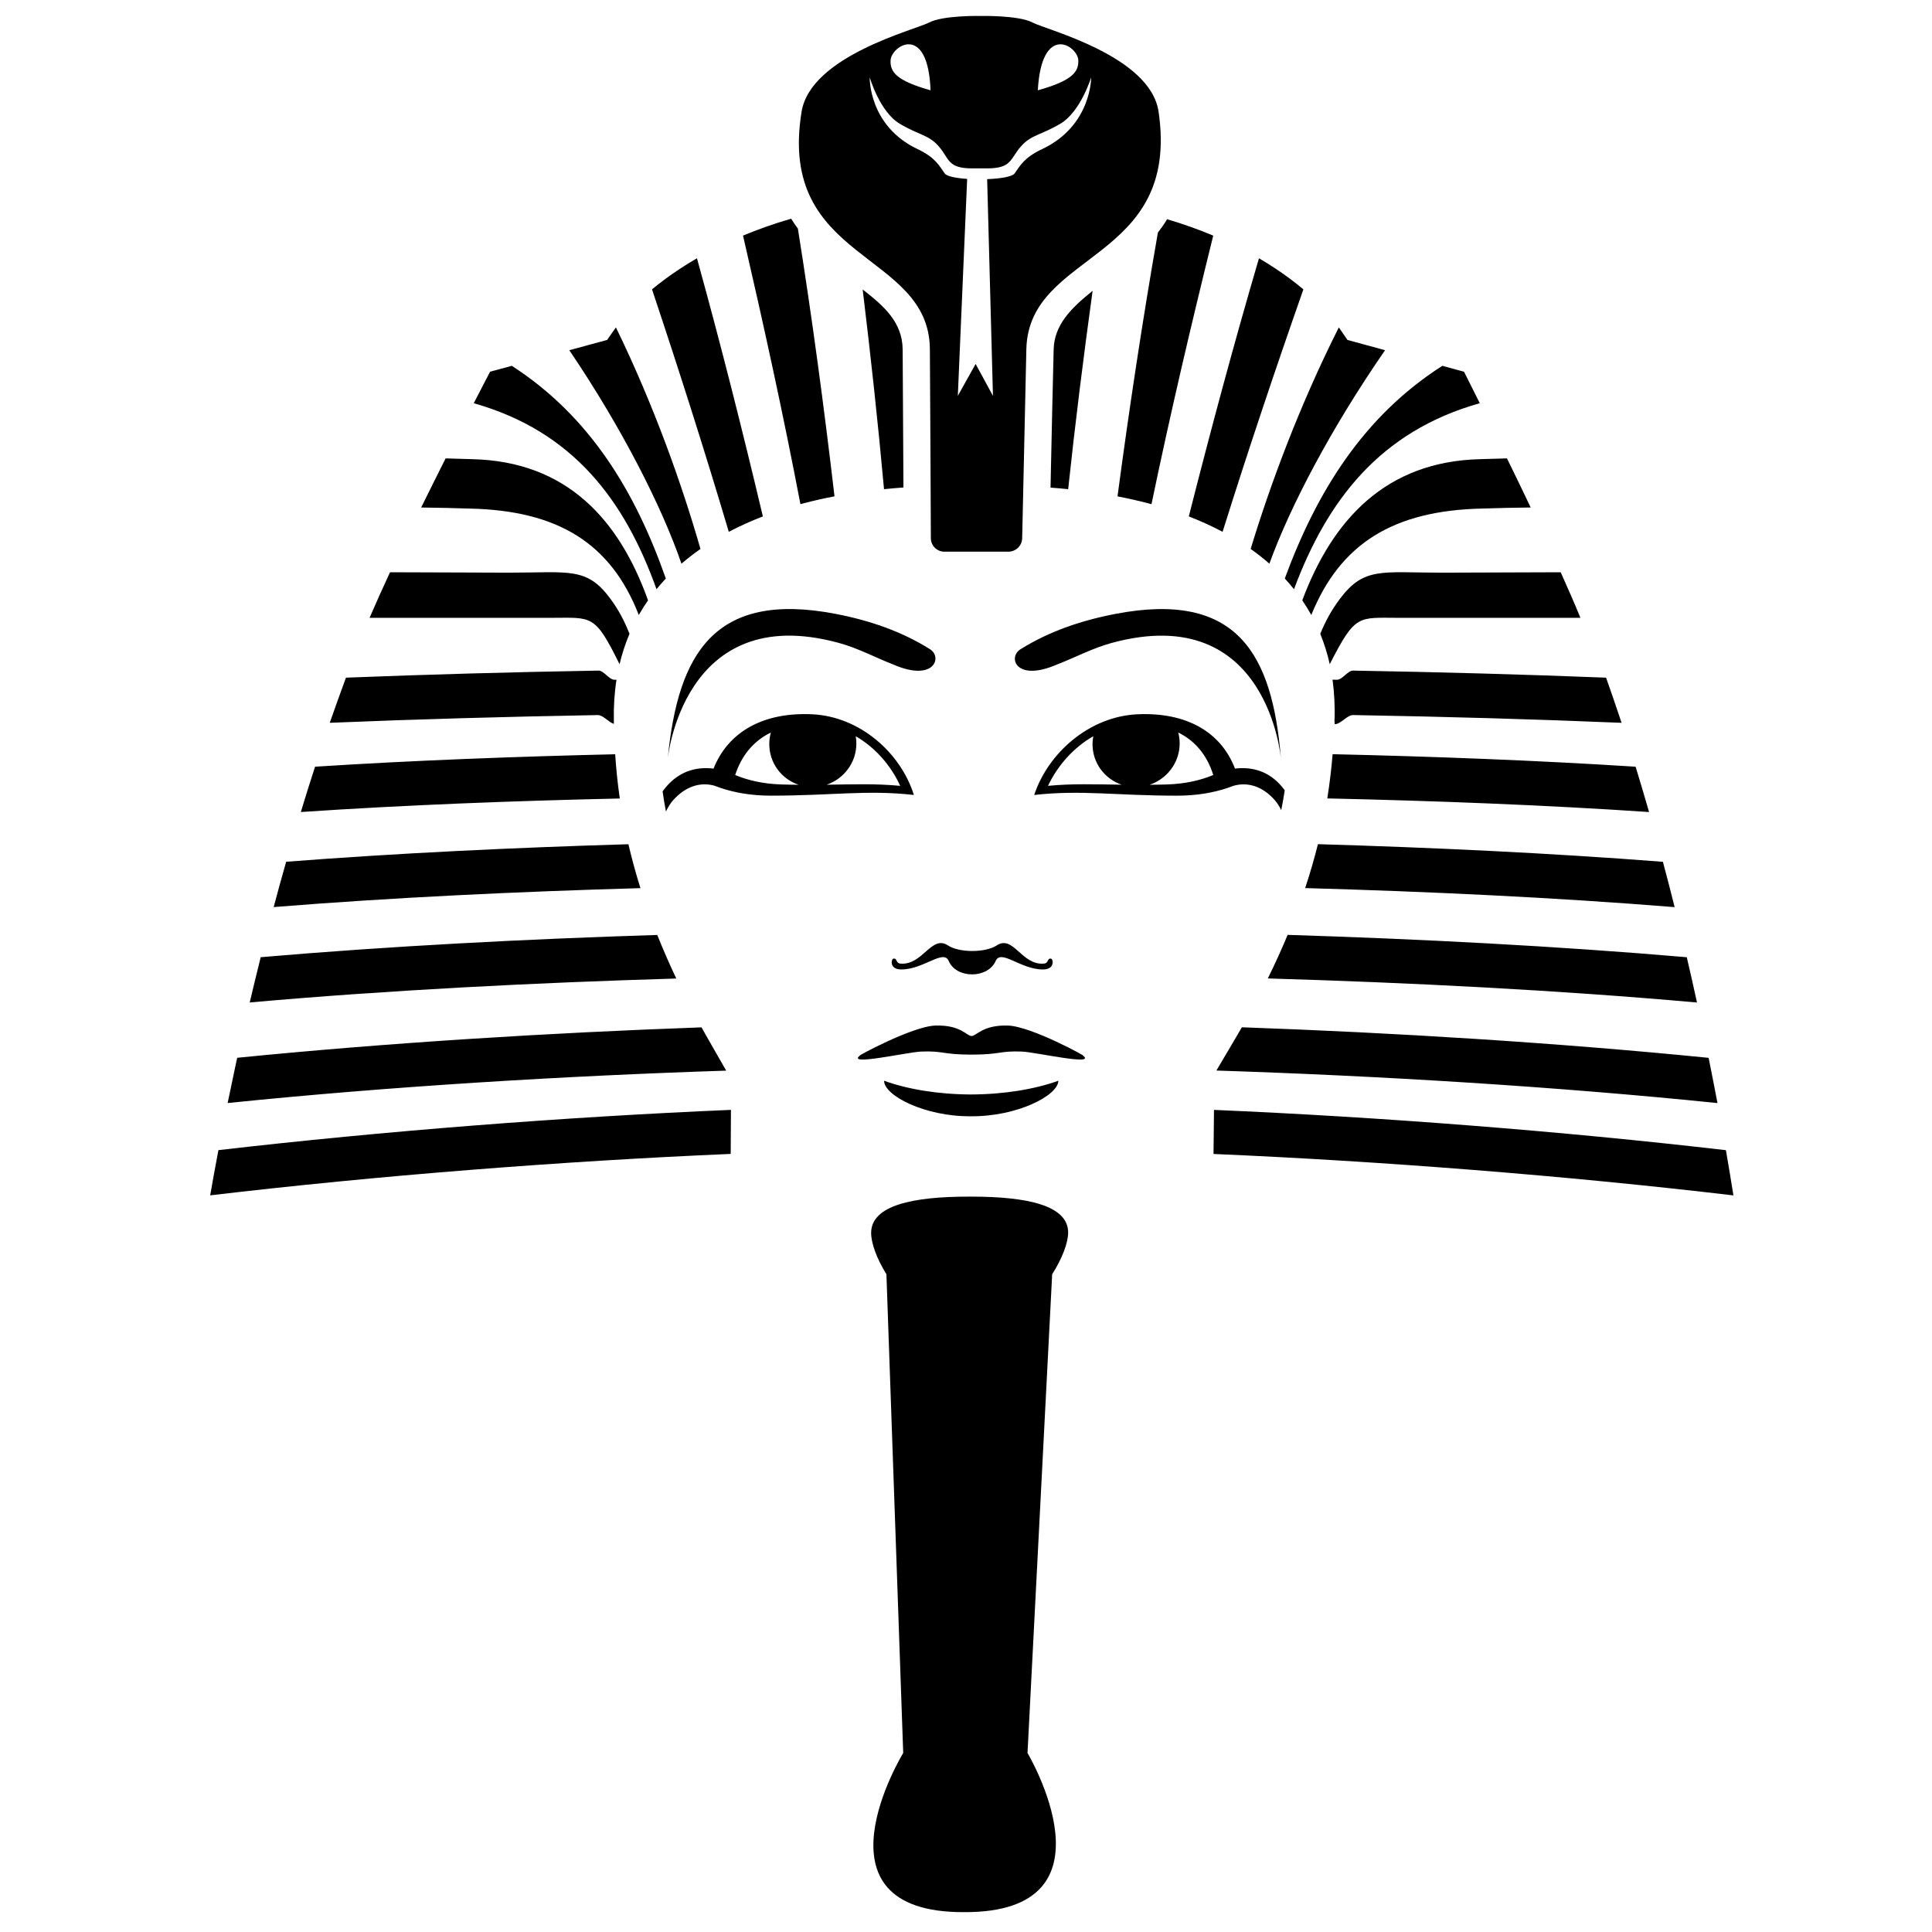 <svg xmlns:x="http://ns.adobe.com/Extensibility/1.0/" xmlns:i="http://ns.adobe.com/AdobeIllustrator/10.0/" xmlns:graph="http://ns.adobe.com/Graphs/1.0/" xmlns="http://www.w3.org/2000/svg" xmlns:xlink="http://www.w3.org/1999/xlink" xmlns:a="http://ns.adobe.com/AdobeSVGViewerExtensions/3.0/" version="1.0" id="Layer_1" x="0px" y="0px" width="100px" height="100px" viewBox="0 0 100 100" enable-background="new 0 0 100 100" xml:space="preserve">
<path d="M50.264,56.65c1.733-0.008,3.312-0.276,4.516-0.711c-0.008,0.764-2.14,1.86-4.525,1.839  c-2.383,0.021-4.501-1.075-4.495-1.839C46.957,56.374,48.532,56.643,50.264,56.65L50.264,56.65z M50.285,54.587  c-1.51,0-1.45-0.205-2.613-0.158c-0.707,0.029-3.917,0.765-3.154,0.201c-0.313,0.132,2.688-1.514,3.902-1.547  c1.315-0.039,1.613,0.541,1.868,0.541c0.254,0,0.569-0.58,1.882-0.541c1.214,0.033,4.188,1.679,3.876,1.547  c0.758,0.563-2.441-0.172-3.148-0.201C51.736,54.382,51.793,54.587,50.285,54.587L50.285,54.587z M46.229,49.624  c0.228-0.056,0.115,0.23,0.377,0.252c1.158,0.098,1.603-1.51,2.461-0.94c0.577,0.383,1.938,0.383,2.521,0  c0.864-0.57,1.284,1.038,2.444,0.94c0.267-0.022,0.156-0.308,0.381-0.252c0.096,0.023,0.204,0.555-0.431,0.555  c-1.166,0-2.167-1.072-2.447-0.438c-0.409,0.924-2.036,0.924-2.429,0c-0.27-0.633-1.293,0.438-2.456,0.438  C46.017,50.178,46.136,49.646,46.229,49.624L46.229,49.624z M39.818,38.501c0.001-0.202,0.029-0.398,0.081-0.585  c-0.892,0.432-1.518,1.186-1.846,2.199c0.644,0.269,1.429,0.458,2.385,0.488c0.314,0.01,0.614,0.015,0.901,0.017  C40.447,40.323,39.812,39.487,39.818,38.501L39.818,38.501z M44.293,38.108c0.023,0.127,0.034,0.259,0.032,0.393  c-0.007,0.981-0.65,1.814-1.54,2.116c1.4-0.02,2.544-0.062,3.81,0.059C46.107,39.605,45.285,38.678,44.293,38.108L44.293,38.108z   M36.932,39.784c0.758-1.902,2.566-2.933,5.109-2.813c2.458,0.117,4.57,1.978,5.262,4.176c-2.438-0.274-4.221,0.036-7.401,0.036  c-1.01,0-1.866-0.154-2.584-0.393c-0.14-0.048-0.241-0.084-0.34-0.123c-0.731-0.202-1.49,0.033-2.126,0.739  c-0.148,0.165-0.275,0.368-0.384,0.599c-0.07-0.36-0.123-0.708-0.173-1.043c0.54-0.751,1.304-1.239,2.36-1.202  C36.743,39.761,36.834,39.771,36.932,39.784L36.932,39.784z M34.569,39.198c0.533-5.309,2.372-8.64,8.687-7.423  c1.821,0.351,3.446,0.929,4.855,1.813c0.698,0.396,0.261,1.74-1.875,0.807c-0.898-0.346-1.819-0.846-2.818-1.118  C35.26,31.047,34.556,39.471,34.569,39.198L34.569,39.198z M66.295,39.198c0.007,0.272-0.558-8.151-8.754-5.92  c-1,0.272-1.93,0.772-2.835,1.118c-2.151,0.933-2.567-0.411-1.858-0.807c1.422-0.884,3.055-1.462,4.882-1.813  C64.067,30.559,65.847,33.89,66.295,39.198L66.295,39.198z M63.923,39.784c0.098-0.013,0.191-0.022,0.276-0.024  c1.032-0.036,1.775,0.427,2.299,1.146c-0.051,0.332-0.111,0.673-0.182,1.029c-0.097-0.203-0.209-0.38-0.341-0.528  c-0.624-0.706-1.382-0.941-2.115-0.739c-0.098,0.038-0.2,0.075-0.343,0.123c-0.721,0.239-1.58,0.393-2.587,0.393  c-3.182,0-4.957-0.31-7.4-0.036c0.728-2.198,2.871-4.059,5.328-4.176C61.404,36.851,63.195,37.882,63.923,39.784L63.923,39.784z   M56.589,38.108c-1.002,0.57-1.839,1.497-2.345,2.567c1.267-0.121,2.411-0.078,3.81-0.059c-0.884-0.302-1.514-1.135-1.505-2.116  C56.55,38.367,56.564,38.236,56.589,38.108L56.589,38.108z M61.059,38.501c-0.011,0.986-0.663,1.822-1.559,2.119  c0.291-0.002,0.589-0.007,0.903-0.017c0.955-0.029,1.746-0.219,2.396-0.488c-0.316-1.013-0.928-1.767-1.812-2.199  C61.035,38.103,61.061,38.299,61.059,38.501L61.059,38.501z M49.901,98.972c-8.216,0.038-3.151-8.237-3.151-8.237l-0.869-24.781  c-0.508-0.814-0.794-1.621-0.791-2.146c0.011-1.421,2.157-1.871,5.04-1.871h0.075h0.072c2.882,0,5.023,0.45,5.01,1.871  c-0.006,0.525-0.306,1.332-0.827,2.146l-1.276,24.781C53.184,90.734,58.114,99.01,49.901,98.972L49.901,98.972z M86.679,46.953  c-6.235-0.503-12.798-0.808-19.124-0.986c0.265-0.796,0.48-1.555,0.661-2.273c5.911,0.174,12.015,0.459,17.856,0.913  C86.283,45.398,86.487,46.179,86.679,46.953L86.679,46.953z M87.836,51.89c-7.202-0.643-14.914-1.032-22.214-1.246  c0.386-0.779,0.724-1.532,1.026-2.255c6.808,0.212,13.936,0.578,20.66,1.157C87.494,50.345,87.67,51.127,87.836,51.89L87.836,51.89z   M88.896,57.095c-8.378-0.859-17.511-1.411-25.935-1.684l1.004-1.701l0.314-0.538c7.888,0.28,16.33,0.799,24.159,1.582l0.064,0.323  C88.644,55.775,88.772,56.447,88.896,57.095L88.896,57.095z M89.722,61.874c-8.645-1.021-18.159-1.769-26.91-2.145l0.024-2.281  c8.606,0.368,17.945,1.093,26.497,2.085C89.481,60.392,89.611,61.176,89.722,61.874L89.722,61.874z M83.933,37.413  c-4.493-0.188-9.118-0.318-13.893-0.402c-0.318-0.005-0.642,0.478-0.958,0.473l-0.008-0.161c0.028-0.761-0.011-1.474-0.102-2.142  l0.229,0.003c0.277,0.004,0.56-0.479,0.836-0.474c4.492,0.078,8.853,0.199,13.093,0.366C83.406,35.854,83.673,36.632,83.933,37.413  L83.933,37.413z M16.308,39.684c5.112-0.327,10.388-0.524,15.534-0.644c0.046,0.698,0.117,1.461,0.239,2.29  c-5.474,0.122-11.096,0.335-16.51,0.7C15.807,41.251,16.051,40.468,16.308,39.684L16.308,39.684z M14.812,44.604  c5.8-0.448,11.849-0.733,17.715-0.907c0.167,0.719,0.373,1.477,0.622,2.273c-6.279,0.178-12.79,0.481-18.984,0.98  C14.37,46.178,14.585,45.395,14.812,44.604L14.812,44.604z M13.494,49.544c6.686-0.575,13.76-0.939,20.525-1.151  c0.29,0.724,0.617,1.477,0.985,2.255c-7.254,0.215-14.911,0.601-22.079,1.239C13.107,51.124,13.294,50.341,13.494,49.544  L13.494,49.544z M12.278,54.751c7.792-0.778,16.185-1.295,24.033-1.575l0.3,0.534l0.977,1.706  c-8.38,0.272-17.463,0.821-25.805,1.677c0.133-0.646,0.274-1.318,0.423-2.016L12.278,54.751L12.278,54.751z M11.305,59.531  c8.569-0.992,17.92-1.718,26.529-2.084l-0.013,2.279c-8.756,0.376-18.281,1.122-26.942,2.145  C11.001,61.173,11.142,60.389,11.305,59.531L11.305,59.531z M17.907,35.076c4.238-0.167,8.589-0.288,13.07-0.366  c0.277-0.005,0.552,0.479,0.832,0.474l0.101,0c-0.106,0.668-0.153,1.378-0.137,2.139l0.001,0.144  c-0.278-0.085-0.556-0.46-0.836-0.455c-4.768,0.084-9.382,0.214-13.87,0.4C17.341,36.632,17.62,35.852,17.907,35.076L17.907,35.076z   M85.356,42.031c-5.461-0.368-11.136-0.582-16.655-0.705c0.131-0.829,0.218-1.591,0.275-2.289  c5.193,0.118,10.521,0.318,15.683,0.648C84.898,40.471,85.131,41.253,85.356,42.031L85.356,42.031z M60.409,11.347  c0.874,0.258,1.665,0.545,2.388,0.849c-1.145,4.625-2.233,9.259-3.196,13.9l-0.186-0.049c-0.527-0.138-1.053-0.255-1.573-0.355  c0.608-4.558,1.294-9.113,2.091-13.656C60.104,11.816,60.264,11.589,60.409,11.347L60.409,11.347z M80.782,29.62  c0.378,0.84,0.726,1.64,1.021,2.359h-9.357c-2.161,0-2.274-0.23-3.618,2.399c-0.125-0.557-0.291-1.08-0.491-1.572  c0.269-0.654,0.582-1.232,1.014-1.806c1.251-1.672,2.172-1.359,5.267-1.359L80.782,29.62L80.782,29.62z M56.553,15.054  c-0.472,3.422-0.901,6.844-1.265,10.266c-0.312-0.033-0.622-0.059-0.913-0.081c0.055-2.556,0.134-6.195,0.162-7.153  C54.567,16.818,55.438,15.947,56.553,15.054L56.553,15.054z M65.164,13.369c0.613,0.358,1.149,0.718,1.607,1.061  c0.252,0.188,0.481,0.371,0.692,0.547c-1.462,4.17-2.867,8.352-4.182,12.55c-0.572-0.304-1.158-0.569-1.749-0.797  C62.667,22.262,63.862,17.802,65.164,13.369L65.164,13.369z M69.298,16.946c0.238,0.338,0.443,0.648,0.443,0.648l1.95,0.532  c-2.79,4.031-4.919,8.098-5.988,11.049c-0.31-0.272-0.634-0.525-0.969-0.762C65.739,25.109,67.244,21.023,69.298,16.946  L69.298,16.946z M74.655,18.935l1.122,0.305l0.816,1.63c-5.193,1.464-7.908,5.059-9.616,9.627c-0.151-0.191-0.31-0.375-0.477-0.552  C68.153,25.457,70.563,21.553,74.655,18.935L74.655,18.935z M78.001,23.726c0.401,0.815,0.816,1.674,1.227,2.542  c-0.865,0.009-1.709,0.027-2.527,0.055c-4.581,0.104-7.327,1.812-8.828,5.508c-0.146-0.262-0.302-0.514-0.467-0.757  c1.554-4.156,4.312-7.195,9.224-7.308C77.078,23.751,77.537,23.736,78.001,23.726L78.001,23.726z M23.065,23.726  c0.466,0.01,0.926,0.025,1.375,0.041c4.912,0.112,7.617,3.152,9.103,7.308c-0.169,0.243-0.331,0.495-0.479,0.757  c-1.44-3.696-4.158-5.405-8.739-5.508c-0.818-0.028-1.661-0.045-2.526-0.055C22.227,25.4,22.656,24.541,23.065,23.726L23.065,23.726  z M26.492,18.935c4.051,2.618,6.396,6.522,7.971,11.01c-0.167,0.177-0.327,0.361-0.482,0.552c-1.635-4.569-4.291-8.164-9.46-9.627  l0.845-1.63L26.492,18.935L26.492,18.935z M31.88,16.946c1.985,4.077,3.428,8.163,4.376,11.468c-0.338,0.237-0.667,0.49-0.984,0.762  c-1.015-2.951-3.077-7.018-5.804-11.049l1.959-0.532C31.428,17.594,31.637,17.284,31.88,16.946L31.88,16.946z M36.074,13.369  c1.229,4.434,2.353,8.894,3.412,13.361c-0.593,0.228-1.185,0.493-1.764,0.797c-1.247-4.198-2.58-8.379-3.974-12.55  c0.213-0.177,0.444-0.359,0.701-0.547C34.915,14.087,35.455,13.727,36.074,13.369L36.074,13.369z M46.762,25.232  c-0.325,0.024-0.66,0.052-1.005,0.088c-0.312-3.444-0.688-6.891-1.105-10.335l0.075,0.057c1.009,0.793,1.982,1.632,1.994,3.044  C46.729,19.006,46.749,22.665,46.762,25.232L46.762,25.232z M20.188,29.62l6.165,0.021c3.098,0,4.022-0.313,5.248,1.359  c0.422,0.574,0.724,1.152,0.982,1.806c-0.209,0.493-0.382,1.015-0.515,1.572c-1.299-2.629-1.417-2.399-3.578-2.399h-9.361  C19.437,31.26,19.798,30.46,20.188,29.62L20.188,29.62z M41.298,11.831c0.736,4.611,1.354,9.234,1.896,13.859  c-0.523,0.1-1.049,0.217-1.579,0.355l-0.185,0.049c-0.886-4.641-1.903-9.275-2.971-13.9c0.753-0.313,1.58-0.61,2.491-0.875  C41.058,11.495,41.173,11.665,41.298,11.831L41.298,11.831z M50.498,18.838l0.897,1.65l-0.3-11.216  c0.685-0.025,1.294-0.124,1.418-0.293c0.291-0.402,0.493-0.823,1.423-1.259c2.569-1.208,2.543-3.716,2.543-3.716  s-0.545,1.776-1.587,2.395c-1.041,0.617-1.518,0.566-2.063,1.196c-0.55,0.63-0.454,1.121-1.74,1.121h-0.764  c-1.285,0-1.18-0.491-1.718-1.121c-0.536-0.629-1.015-0.579-2.045-1.196c-1.03-0.618-1.546-2.395-1.546-2.395  s-0.069,2.508,2.482,3.716c0.921,0.437,1.115,0.857,1.401,1.259c0.106,0.148,0.585,0.242,1.161,0.281l-0.483,11.229L50.498,18.838  L50.498,18.838z M53.717,4.674c1.772-0.495,2.122-0.946,2.096-1.556C55.781,2.361,53.911,1.164,53.717,4.674L53.717,4.674z   M48.166,4.674c-0.135-3.511-2.026-2.313-2.069-1.556C46.062,3.729,46.405,4.179,48.166,4.674L48.166,4.674z M48.13,18.063  c-0.047-5.099-7.917-4.466-6.64-12.28c0.473-2.895,5.877-4.236,6.6-4.617c0.724-0.382,2.672-0.34,2.672-0.34s1.965-0.042,2.683,0.34  c0.715,0.381,6.099,1.722,6.523,4.617c1.146,7.814-6.714,7.181-6.844,12.28c-0.036,1.578-0.216,9.788-0.216,9.788  c-0.004,0.388-0.323,0.704-0.714,0.704h-3.312c-0.389,0-0.704-0.315-0.701-0.704C48.182,27.851,48.144,19.576,48.13,18.063  L48.13,18.063z"/>
</svg>